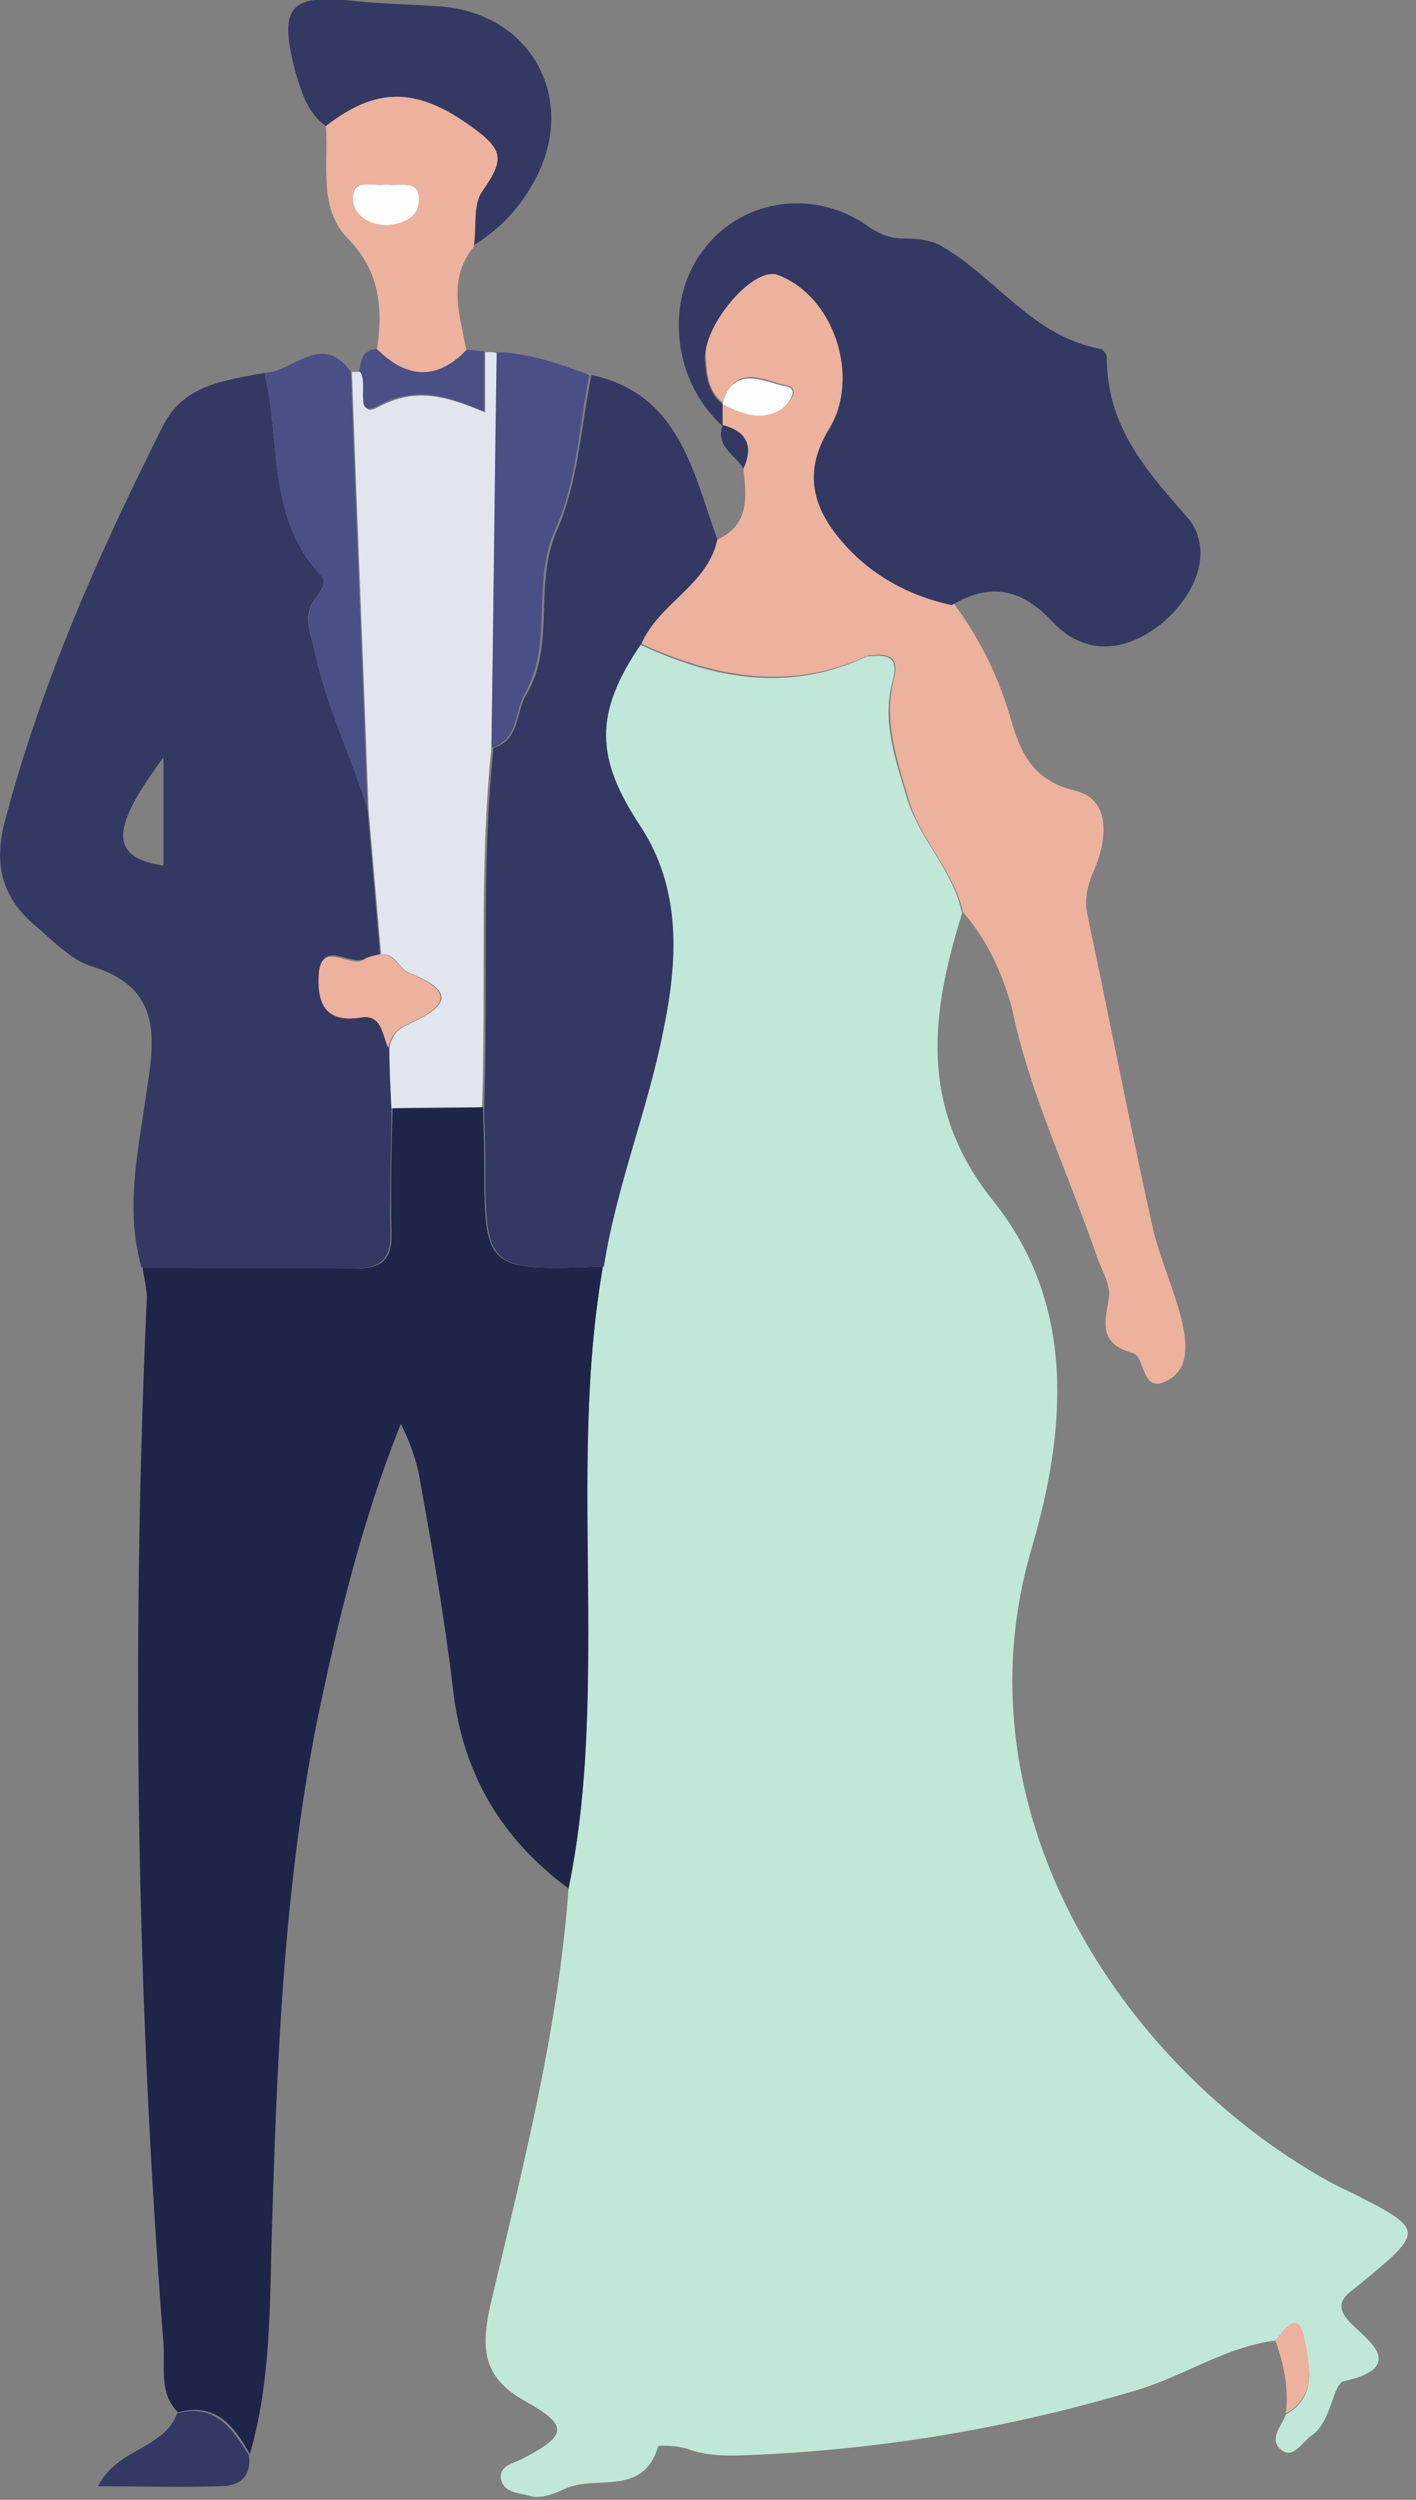 <svg width="136" height="240" viewBox="0 0 136 240" fill="none" xmlns="http://www.w3.org/2000/svg">
<rect x="0" y="0" width="136" height="240" fill="#808080" stroke="none"/>
<g clip-path="url(#clip0)">
<path d="M122.5 224.7C117.8 225.3 113.9 228 109.4 229.4C97.1 233.1 84.6 235.2 71.9 235.7C69.9 235.8 67.9 235.8 66 235.1C65.1 234.8 63.2 234.7 63.2 234.9C61.8 239.6 57.5 237.7 54.6 238.8C53.4 239.3 52.1 240 50.8 239.6C49.7 239.3 48.3 239.3 48.1 237.9C48 236.7 49.3 236.5 50.1 236.1C54.5 233.8 54.7 232.9 50.4 230.5C46.3 228.2 46.2 225.4 47.1 221.3C50.2 208.1 53.6 195 54.6 181.4C56.3 173.2 56.5 164.9 56.5 156.6C56.5 144.9 55.9 133.3 57.9 121.7C59.2 114 62.1 106.7 63.6 99.1C64.9 92.4 65.3 85.4 61.4 79.4C57.1 72.8 56.9 68.6 61.5 61.9C68.6 65.2 75.7 66.5 83.1 63.1C83.2 63 83.4 63 83.6 63C85.6 62.8 86.3 63.3 85.7 65.5C84.7 69.3 86 72.9 87.1 76.6C88.3 80.6 91.6 83.6 92.4 87.7C89.4 97.3 88.2 106.3 95.4 115.3C103.4 125.3 102.4 137.3 99.1 148.6C91.6 173.9 107.8 198.3 127.4 209.3C128.1 209.7 128.9 210.1 129.6 210.4C136.9 214.1 136.9 214.1 130.6 219.3C129.4 220.3 127.7 221.1 129.9 223.2C131.7 224.9 134.9 227.3 129.1 228.6C128 228.8 127.9 232.5 126 233.8C125.1 234.4 124.3 236 123.2 235.3C121.7 234.3 123.1 232.9 123.5 231.8C126.6 230.1 125.7 227 125.3 224.7C124.7 221.5 123.4 223.7 122.5 224.7Z" fill="#C1E7D8"/>
<path d="M57.9 121.6C55.9 133.2 56.5 144.8 56.5 156.5C56.5 164.8 56.3 173.1 54.6 181.3C48.1 176.5 44.4 170.2 43.5 162.1C42.7 155.3 41.5 148.6 40.3 141.9C40 140.2 39.4 138.5 38.5 136.7C34.8 145.9 32.5 155.4 30.5 165C27.2 181.4 26.6 198 26.1 214.6C25.9 221.6 26 228.7 24 235.6C22.5 233 20.8 230.6 17.1 231.6C15.2 229.7 15.9 227.2 15.7 225C13.1 191.6 12.6 158.1 14.1 124.6C14.1 123.6 13.8 122.6 13.7 121.7C20.5 121.7 27.3 121.6 34.1 121.8C36.6 121.8 37.7 121 37.6 118.3C37.5 114.3 37.6 110.4 37.7 106.4C40.6 106.4 43.5 106.4 46.4 106.3C46.4 107.8 46.5 109.3 46.5 110.8C46.5 122 46.5 122 57.9 121.6Z" fill="#1F2548"/>
<path d="M37.6 106.4C37.6 110.4 37.4 114.4 37.5 118.3C37.6 120.9 36.5 121.8 34 121.8C27.2 121.7 20.4 121.8 13.6 121.7C11.9 115.8 13.4 109.9 14.2 104C15 98.9 15 94.7 8.9 92.8C6.8 92.2 5.1 90.3 3.3 88.8C0.3 86.2 -0.6 83.2 0.4 79.1C3.9 65.7 9.5 53.1 15.7 40.8C17.7 36.9 21.7 36.5 25.4 35.8C27 42.3 25.6 49.6 30.7 55.1C31.5 55.9 30.9 56.6 30.4 57.3C29 59 29.8 60.6 30.2 62.4C31.3 67.7 33.7 72.5 35.3 77.7C35.7 82.3 36.1 87 36.5 91.6C36 91.7 35.5 91.8 35.1 92C33.7 92.9 30.8 89.9 30.7 93.7C30.6 96.3 31.5 98.1 34.7 97.6C36.8 97.3 36.7 99.3 37.4 100.5C37.4 102.5 37.5 104.5 37.6 106.4ZM15.7 72.7C11 79.1 10.1 82.3 15.7 83.1C15.7 79.8 15.7 76.6 15.7 72.7Z" fill="#343963"/>
<path d="M92.5 87.6C91.6 83.5 88.3 80.6 87.2 76.5C86.1 72.8 84.9 69.2 85.8 65.4C86.4 63.2 85.6 62.7 83.7 62.9C83.5 62.9 83.4 62.9 83.2 63C75.8 66.4 68.6 65 61.6 61.8C63.3 57.9 68 56.2 68.9 51.8C72 50.4 71.7 47.7 71.4 45C72.4 42.8 71.7 41.4 69.4 40.8C69.4 40.1 69.4 39.4 69.4 38.7C71.2 39.7 73.1 40.4 75.1 39.2C75.9 38.7 76.9 37.3 75.6 37C73.5 36.6 70.5 34.7 69.5 38.7C68 37.6 67.9 35.9 67.8 34.3C67.6 30.8 72.4 25.2 74.8 26.1C80.2 28.1 82.8 35.8 79.7 41C77.5 44.6 77.9 47.9 80.4 51C83.3 54.6 87 56.9 91.5 57.8C93.9 61 95.7 64.5 96.9 68.4C97.8 71.5 98.7 74.8 103.2 75.9C106.8 76.7 106.3 80.7 105.1 83.5C104.4 85.1 104.1 86.4 104.5 88.1C106.6 98 108.5 107.9 110.7 117.8C111.4 120.9 112.8 123.8 113.5 126.8C114 128.9 114.3 131.5 112 132.6C109.6 133.8 110 130.2 108.8 129.9C105.5 129 106.1 127 106.5 124.6C106.7 123.4 105.9 122.1 105.4 120.8C102.7 112.8 98.9 105.1 97.2 96.8C96.3 93.6 94.9 90.3 92.5 87.6Z" fill="#ECB29E"/>
<path d="M68.9 51.8C67.9 56.2 63.3 57.9 61.6 61.8C57 68.5 57.2 72.8 61.5 79.3C65.5 85.4 65.1 92.3 63.7 99C62.2 106.6 59.2 113.9 58 121.6C46.6 122 46.6 122 46.6 110.8C46.6 109.3 46.5 107.8 46.5 106.3C46.9 94.8 46.2 83.3 47.4 71.8C50 71 49.5 68.3 50.6 66.6C53.4 61.8 51.2 56.1 53.5 50.9C55.5 46.4 55.8 41 56.8 36C65.2 37.8 66.5 45.1 68.9 51.8Z" fill="#343963"/>
<path d="M69.4 38.8C69.4 39.5 69.4 40.2 69.4 40.9C64.7 36.7 63.8 29.1 67.4 24.2C71 19.2 77.9 18 83.2 21.6C84.3 22.4 85.4 22.9 86.8 22.9C87.9 22.9 89.2 23 90.2 23.5C95.6 26.5 99.1 32.3 105.7 33.5C105.9 33.5 106.3 34 106.3 34.3C106.3 40.7 109.8 44.9 113.9 49.5C116.7 52.6 115 57.1 111.4 60C107.9 62.7 104.1 62.9 101.1 59.7C98.1 56.5 95.1 55.9 91.4 58.1C86.9 57.1 83.1 54.9 80.3 51.3C77.8 48.1 77.4 44.8 79.6 41.3C82.7 36.2 80.1 28.4 74.7 26.4C72.4 25.5 67.5 31.2 67.7 34.6C67.8 36 68 37.7 69.4 38.8Z" fill="#343963"/>
<path d="M47.2 71.8C46 83.3 46.7 94.8 46.3 106.3C43.4 106.3 40.5 106.3 37.6 106.4C37.5 104.5 37.4 102.5 37.4 100.6C37.6 99.6 38 98.9 39.1 98.4C42.4 96.9 44.4 95.4 39.3 93.4C38.3 93 38 91.5 36.6 91.6C36.2 87 35.8 82.3 35.4 77.7C34.9 63.7 34.3 49.7 33.8 35.7C34.1 35.7 34.3 35.7 34.6 35.7C35.6 36.7 34.1 40.3 36.3 39.1C40 37.1 43 38.1 46.6 39.6C46.6 37.3 46.6 35.5 46.6 33.8C47 33.8 47.4 33.8 47.8 33.9C47.5 46.5 47.4 59.2 47.2 71.8Z" fill="#E1E6EE"/>
<path d="M31.3 12.1C29.6 10.9 29 9 28.4 7C26.7 0.6 27.8 -0.6 34.1 0.1C36.7 0.4 39.4 0.4 42 0.6C51.1 1.1 55.7 9.7 51.2 17.6C49.8 20.1 47.9 22.1 45.4 23.6C45.6 21.8 45.2 19.6 46.2 18.3C48.5 15 48.3 14.2 44.5 11.6C39.3 8.1 35.6 8.8 31.3 12.1Z" fill="#343963"/>
<path d="M31.3 12.1C35.6 8.8 39.3 8.1 44.6 11.7C48.4 14.3 48.6 15.1 46.3 18.4C45.4 19.7 45.8 21.9 45.5 23.7C42.9 26.9 44.2 30.3 44.8 33.7C41.9 36.6 39 36.4 36.2 33.6C36.8 29.7 36.5 26.1 33.5 23C30.5 20 31.6 15.8 31.3 12.1ZM37.1 17.7C35.9 18 34 17 33.9 18.8C33.8 20.6 35.5 21.6 37.3 21.5C38.6 21.4 40.1 20.8 40.2 19.4C40.4 17 38.3 18 37.1 17.7Z" fill="#ECB29E"/>
<path d="M33.7 35.7C34.2 49.7 34.8 63.7 35.3 77.7C33.7 72.6 31.3 67.7 30.2 62.4C29.8 60.6 29.1 59 30.4 57.3C30.9 56.7 31.5 56 30.7 55.1C25.6 49.6 27 42.3 25.4 35.8C28.2 35.7 30.9 31.8 33.7 35.7Z" fill="#4A5085"/>
<path d="M47.2 71.8C47.4 59.1 47.5 46.5 47.7 33.8C50.8 33.9 53.7 34.9 56.6 36C55.6 41 55.4 46.3 53.3 50.9C51 56.1 53.2 61.7 50.4 66.6C49.4 68.4 49.8 71 47.2 71.8Z" fill="#4A5085"/>
<path d="M17 231.7C20.6 230.7 22.3 233.1 23.9 235.7C24.2 237.9 22.9 238.7 21 238.7C17.3 238.8 13.6 238.7 9.4 238.7C11.3 235 15.8 235.1 17 231.7Z" fill="#343963"/>
<path d="M36.2 33.5C39 36.3 41.9 36.6 44.8 33.6C45.4 33.6 45.9 33.7 46.5 33.7C46.5 35.5 46.5 37.3 46.5 39.5C42.9 38 39.9 37 36.2 39C33.9 40.2 35.5 36.6 34.5 35.6C34.7 34.7 34.7 33.6 36.2 33.5Z" fill="#4A5085"/>
<path d="M122.5 224.7C123.4 223.7 124.7 221.5 125.3 224.6C125.7 226.9 126.6 230 123.5 231.7C123.8 229.3 123.3 227 122.5 224.7Z" fill="#ECB29E"/>
<path d="M69.4 40.8C71.7 41.4 72.4 42.8 71.4 45C70.6 43.6 68.7 42.9 69.4 40.8Z" fill="#343963"/>
<path d="M36.5 91.6C37.9 91.5 38.3 93 39.2 93.4C44.3 95.4 42.3 96.9 39 98.4C37.9 98.9 37.5 99.6 37.3 100.6C36.7 99.4 36.7 97.3 34.6 97.7C31.3 98.2 30.5 96.4 30.6 93.8C30.7 90 33.7 93.1 35 92.1C35.5 91.8 36 91.8 36.5 91.6Z" fill="#ECB29E"/>
<path d="M69.4 38.8C70.4 34.9 73.4 36.7 75.5 37.1C76.8 37.3 75.8 38.8 75 39.3C73.1 40.5 71.2 39.7 69.4 38.8Z" fill="#FEFEFE"/>
<path d="M37.1 17.7C38.3 18 40.5 17 40.2 19.5C40.1 20.9 38.6 21.5 37.3 21.6C35.5 21.7 33.8 20.6 33.9 18.9C34 17 35.9 18 37.1 17.7Z" fill="#FEFEFE"/>
</g>
<defs>
<clipPath id="clip0">
<rect width="135.3" height="239.7" fill="white"/>
</clipPath>
</defs>
</svg>
